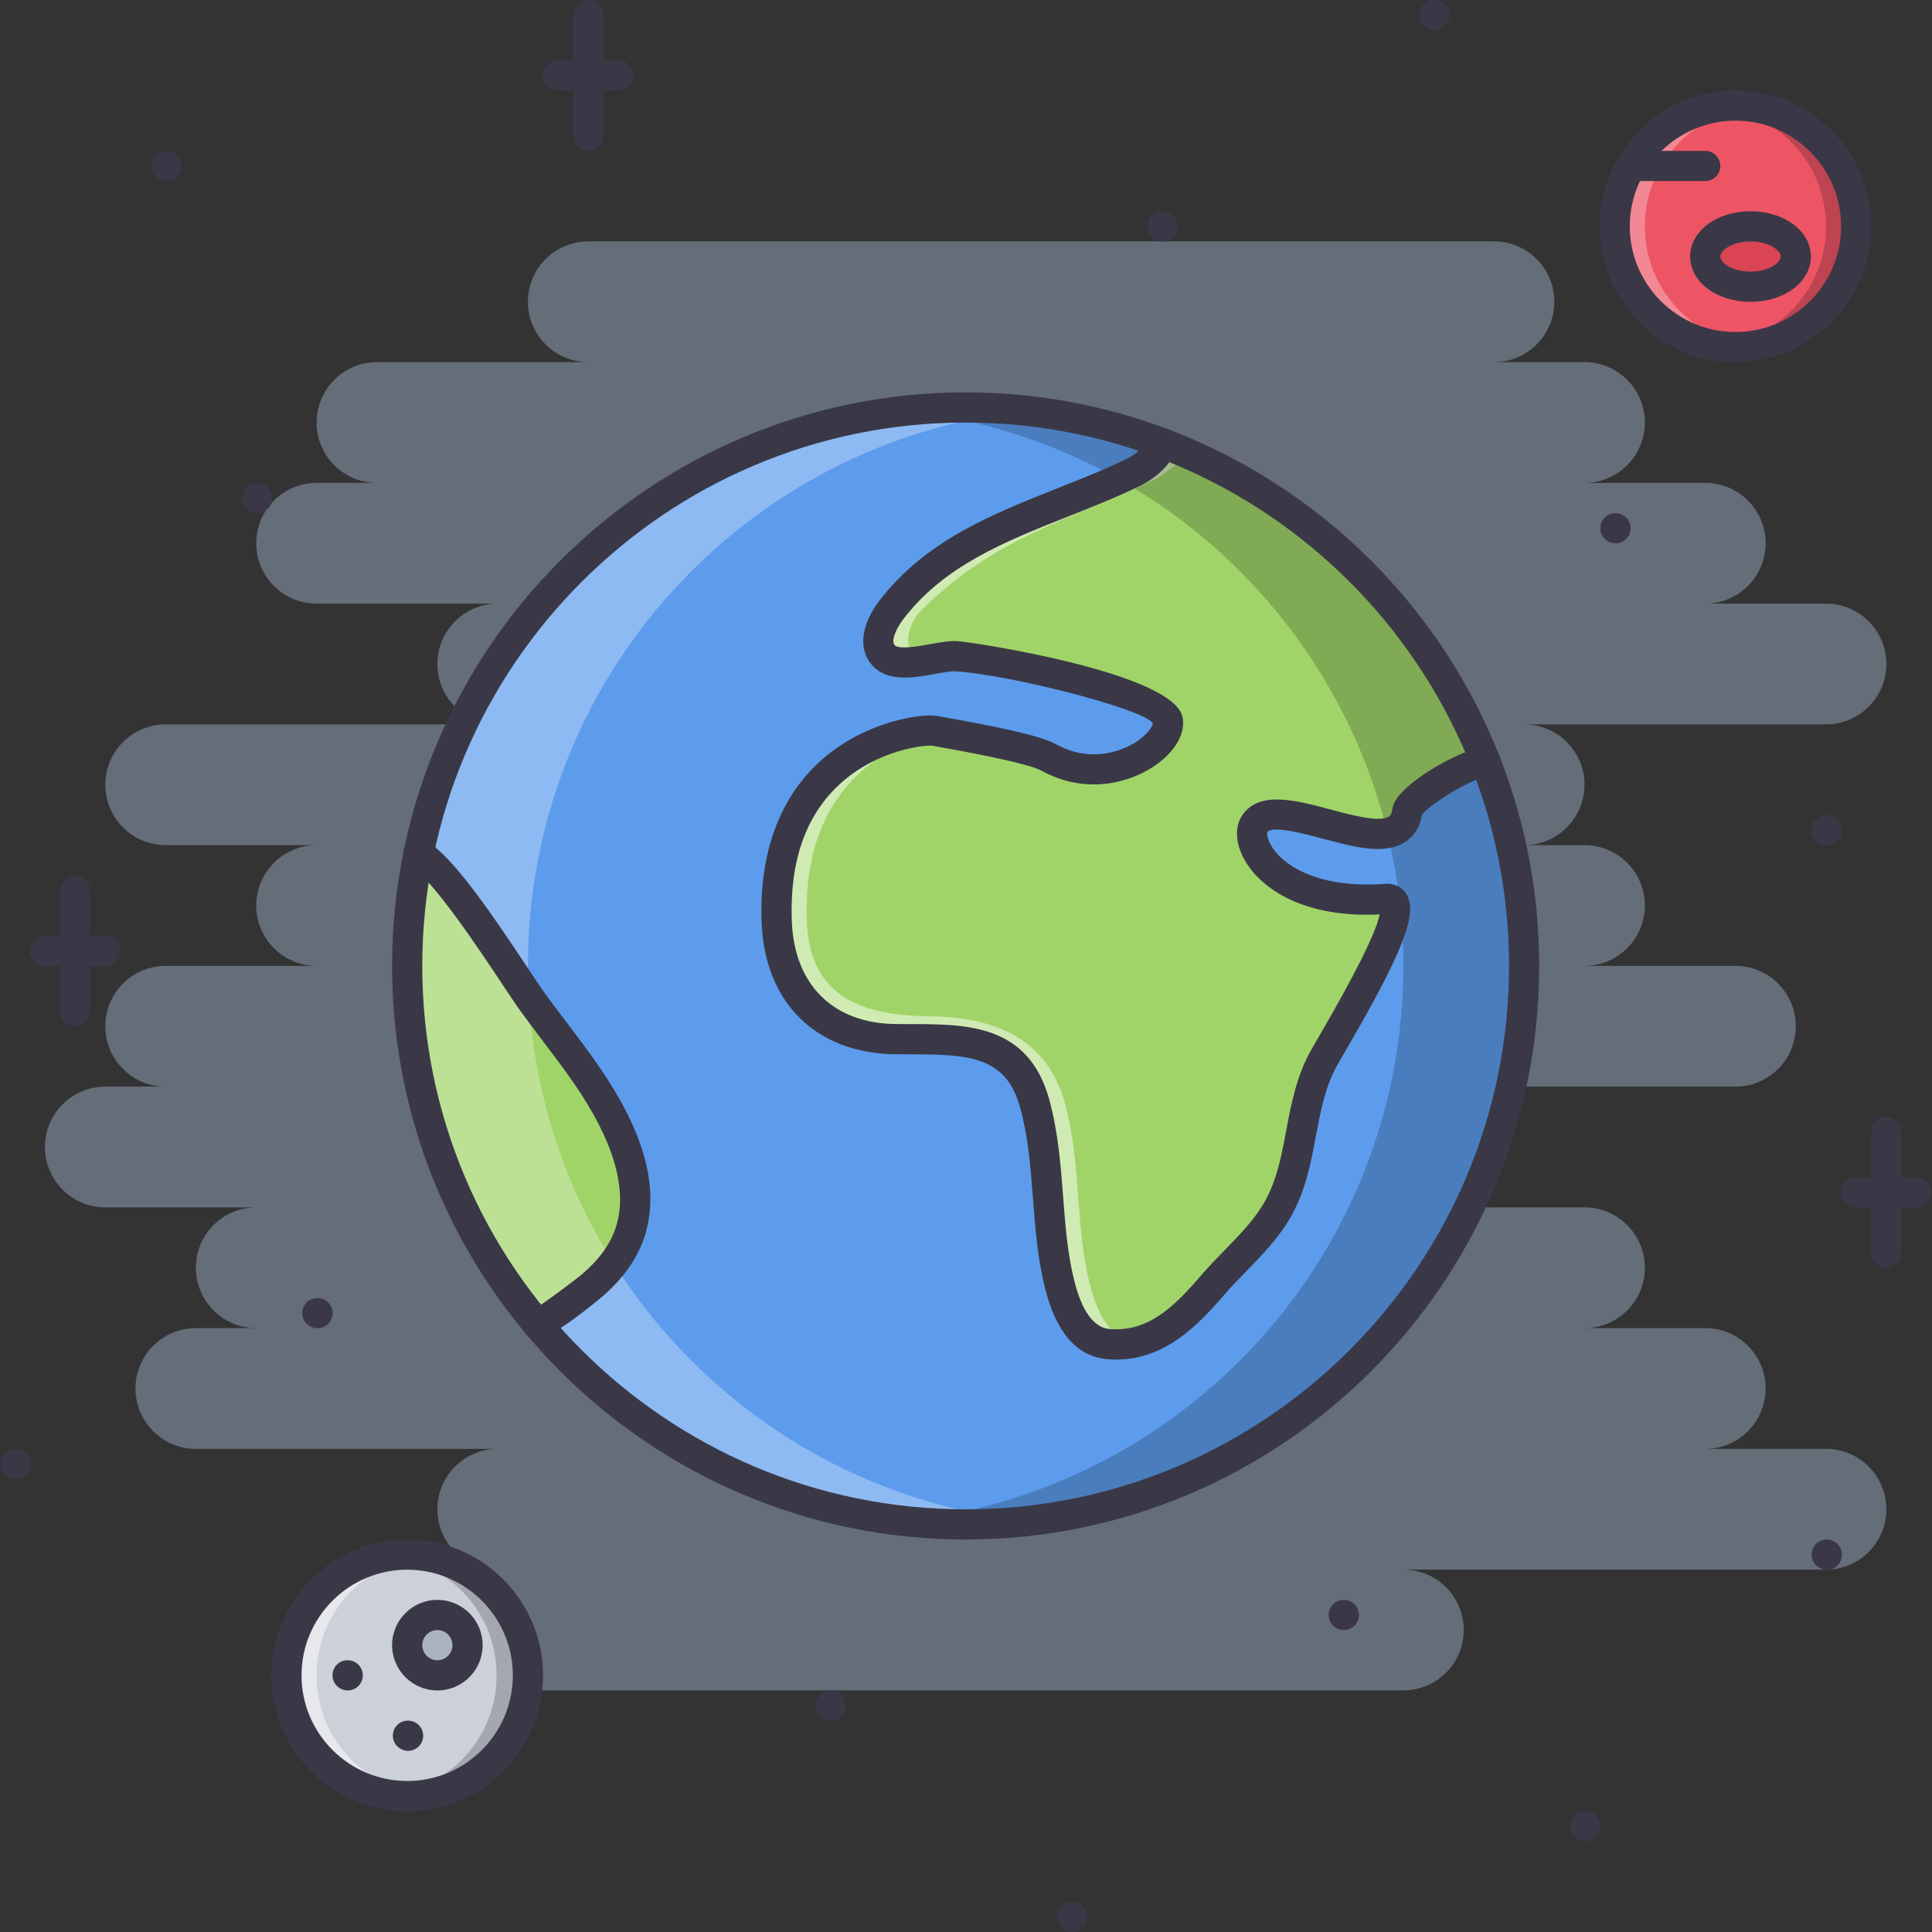 <?xml version="1.0" encoding="iso-8859-1"?>
<!-- Generator: Adobe Illustrator 19.0.0, SVG Export Plug-In . SVG Version: 6.00 Build 0)  -->
<svg version="1.1" id="Capa_1" xmlns="http://www.w3.org/2000/svg" xmlns:xlink="http://www.w3.org/1999/xlink" x="0px" y="0px"
	 viewBox="0 0 511.754 511.754" style="enable-background:new 0 0 511.754 511.754;" xml:space="preserve">
<rect x="0" y="0" width="511.754" height="511.754" fill="#333333" stroke="none"/>
<circle style="fill:#ED5565;" cx="459.687" cy="59.967" r="31.984"/>
<g style="opacity:0.3;">
	<path style="fill:#FFFFFF;" d="M435.697,59.971c0-16.293,12.229-29.595,27.986-31.583c-1.327-0.168-2.632-0.402-3.998-0.402
		c-17.663,0-31.984,14.321-31.984,31.985s14.321,31.985,31.984,31.985c1.366,0,2.671-0.234,3.998-0.402
		C447.926,89.566,435.697,76.264,435.697,59.971z"/>
</g>
<g style="opacity:0.2;">
	<path d="M483.674,59.971c0,16.293-12.229,29.595-27.986,31.583c1.327,0.168,2.632,0.402,3.998,0.402
		c17.663,0,31.984-14.321,31.984-31.985s-14.321-31.985-31.984-31.985c-1.366,0-2.671,0.234-3.998,0.402
		C471.445,30.376,483.674,43.678,483.674,59.971z"/>
</g>
<path style="fill:#DA4453;" d="M475.678,67.967c0,4.419-5.364,7.996-11.994,7.996s-11.994-3.577-11.994-7.996
	s5.364-7.996,11.994-7.996S475.678,63.548,475.678,67.967z"/>
<path style="fill:#656D78;" d="M483.674,383.784H451.69c8.832,0,15.992-7.161,15.992-15.992c0-8.832-7.16-15.992-15.992-15.992
	h-31.984c8.831,0,15.992-7.161,15.992-15.992c0-8.832-7.161-15.993-15.992-15.993h-47.978c8.832,0,15.993-7.16,15.993-15.992
	c0-8.831-7.161-15.992-15.993-15.992h87.958c8.832,0,15.992-7.16,15.992-15.992s-7.16-15.992-15.992-15.992h-39.98
	c8.831,0,15.992-7.161,15.992-15.992c0-8.832-7.161-15.992-15.992-15.992h-15.992c8.831,0,15.992-7.161,15.992-15.992
	c0-8.832-7.161-15.993-15.992-15.993h79.961c8.832,0,15.992-7.161,15.992-15.992s-7.16-15.993-15.992-15.993h-31.984
	c8.832,0,15.992-7.16,15.992-15.992s-7.16-15.992-15.992-15.992h-31.984c8.831,0,15.992-7.161,15.992-15.992
	c0-8.832-7.161-15.992-15.992-15.992h-23.99c8.831,0,15.992-7.161,15.992-15.992c0-8.832-7.161-15.993-15.992-15.993H155.832
	c-8.832,0-15.992,7.161-15.992,15.993c0,8.831,7.161,15.992,15.992,15.992H99.858c-8.832,0-15.992,7.16-15.992,15.992
	s7.161,15.992,15.992,15.992H83.866c-8.832,0-15.992,7.161-15.992,15.992c0,8.832,7.16,15.992,15.992,15.992h47.977
	c-8.831,0-15.992,7.161-15.992,15.993s7.161,15.991,15.992,15.991H43.885c-8.832,0-15.992,7.161-15.992,15.993
	c0,8.831,7.161,15.992,15.992,15.992h39.981c-8.832,0-15.992,7.16-15.992,15.992s7.16,15.992,15.992,15.992H43.885
	c-8.832,0-15.992,7.16-15.992,15.992s7.161,15.992,15.992,15.992H27.893c-8.832,0-15.993,7.161-15.993,15.992
	c0,8.832,7.161,15.992,15.993,15.992h39.981c-8.832,0-15.992,7.161-15.992,15.993c0,8.831,7.16,15.992,15.992,15.992H51.882
	c-8.832,0-15.993,7.16-15.993,15.992c0,8.831,7.161,15.992,15.993,15.992h79.961c-8.831,0-15.992,7.161-15.992,15.992
	c0,8.832,7.161,15.992,15.992,15.992H99.858c-8.832,0-15.992,7.161-15.992,15.993c0,8.831,7.161,15.992,15.992,15.992h271.869
	c8.832,0,15.993-7.161,15.993-15.992c0-8.832-7.161-15.993-15.993-15.993h111.946c8.832,0,15.992-7.16,15.992-15.992
	C499.666,390.945,492.506,383.784,483.674,383.784z"/>
<circle style="fill:#CCD1D9;" cx="107.857" cy="443.767" r="31.985"/>
<g style="opacity:0.5;">
	<path style="fill:#FFFFFF;" d="M83.866,443.772c0-16.289,12.229-29.596,27.986-31.579c-1.327-0.172-2.631-0.406-3.998-0.406
		c-17.663,0-31.984,14.321-31.984,31.985c0,17.663,14.321,31.984,31.984,31.984c1.367,0,2.671-0.234,3.998-0.406
		C96.095,473.366,83.866,460.061,83.866,443.772z"/>
</g>
<g style="opacity:0.2;">
	<path d="M131.546,443.772c0,16.289-12.229,29.595-27.987,31.578c1.328,0.172,2.632,0.406,3.998,0.406
		c17.664,0,31.985-14.321,31.985-31.984c0-17.664-14.321-31.985-31.985-31.985c-1.366,0-2.67,0.234-3.998,0.406
		C119.318,414.176,131.546,427.482,131.546,443.772z"/>
</g>
<path style="fill:#AAB2BD;" d="M123.847,435.775c0,4.419-3.584,7.996-7.996,7.996s-7.996-3.577-7.996-7.996
	c0-4.42,3.584-7.996,7.996-7.996S123.847,431.356,123.847,435.775z"/>
<path style="fill:#5D9CEC;" d="M403.713,255.846c0,81.695-66.227,147.929-147.93,147.929s-147.929-66.233-147.929-147.929
	c0-81.699,66.226-147.929,147.929-147.929C337.486,107.917,403.713,174.147,403.713,255.846z"/>
<path style="fill:#A0D468;" d="M332.465,218.024c-3.834,5.196,5.521,22.31,34.625,20.068c9.198-0.719-10.238,31.426-16.07,41.585
	c-7.278,12.635-5.436,27.581-12.314,40.137c-4.318,7.919-11.675,13.838-17.516,20.631c-7.277,8.395-15.43,16.633-27.58,15.587
	c-8.082-0.719-11.362-9.589-12.955-15.907c-3.92-15.75-2.241-32.07-6.56-47.898c-5.2-18.624-21.106-16.789-36.865-16.953
	c-19.03-0.234-30.782-12.393-31.5-31.184c-1.765-46.454,37.341-51.335,41.816-50.534c6.481,1.198,25.511,4.478,30.306,7.117
	c16.234,8.875,32.788-3.439,31.508-9.917c-1.358-6.556-41.582-15.91-55.817-16.949c-5.115-0.32-15.594,4.076-19.506-0.242
	c-3.202-3.44-0.242-8.957,1.999-11.912c15.75-20.713,41.98-25.75,64.125-36.545c0.719-0.32,6.318-3.12,7.677-7.754
	c39.185,14.712,70.45,45.576,85.638,84.44c-6.473,0.796-20.311,9.913-20.708,12.872
	C370.689,230.897,339.103,208.989,332.465,218.024z"/>
<g style="opacity:0.5;">
	<path style="fill:#FFFFFF;" d="M288.65,340.125c-3.92-15.75-2.241-32.07-6.559-47.898c-5.201-18.624-20.709-22.887-36.468-23.051
		c-19.029-0.242-31.18-6.295-31.898-25.086c-1.429-37.65,23.98-47.985,36.045-50.128c-0.804-0.148-1.616-0.292-2.225-0.406
		c-4.475-0.801-43.581,4.08-41.816,50.534c0.718,18.791,12.471,30.949,31.5,31.184c15.758,0.164,31.665-1.671,36.865,16.953
		c4.318,15.828,2.64,32.148,6.56,47.898c1.593,6.318,4.873,15.188,12.955,15.907c2.225,0.195,4.271-0.016,6.247-0.391
		C293.078,353.869,290.119,345.951,288.65,340.125z"/>
	<path style="fill:#FFFFFF;" d="M244.523,174.994c-0.961-0.297-1.843-0.711-2.491-1.429c-3.201-3.44-0.632-9.3,1.999-11.912
		c20.084-19.92,39.918-23.95,62.064-34.745c0.554-0.246,6.074-3.792,8.246-6.708c-2.172-0.938-4.279-2.011-6.505-2.847
		c-1.358,4.635-6.958,7.434-7.677,7.754c-22.145,10.795-48.375,15.832-64.125,36.545c-2.241,2.956-5.201,8.472-1.999,11.912
		C236.199,175.95,240.361,175.662,244.523,174.994z"/>
	<path style="fill:#FFFFFF;" d="M367.73,238.202c-0.219-0.031-0.374-0.129-0.64-0.109c-0.344,0.027-0.648,0.016-0.992,0.039
		C366.629,238.167,367.184,238.179,367.73,238.202z"/>
</g>
<path style="fill:#A0D468;" d="M155.356,284.707c7.754,11.275,15.906,26.792,11.752,40.949c-1.757,6.075-5.755,10.947-10.479,15.023
	c-1.116,0.969-13.033,9.995-14.313,9.995h-0.078c-21.427-25.659-34.382-58.769-34.382-94.829c0-10.155,1.039-20.068,3.038-29.665
	c8.074,4.478,25.269,32.383,29.743,38.622C145.36,271.439,150.717,277.913,155.356,284.707z"/>
<g style="opacity:0.3;">
	<path style="fill:#FFFFFF;" d="M139.839,255.846c0-76.292,57.761-139.054,131.936-147.031c-5.255-0.566-10.588-0.898-15.992-0.898
		c-81.703,0-147.929,66.229-147.929,147.929c0,81.695,66.226,147.929,147.929,147.929c5.404,0,10.737-0.327,15.992-0.897
		C197.601,394.904,139.839,332.137,139.839,255.846z"/>
</g>
<g style="opacity:0.2;">
	<path d="M371.728,255.846c0,76.291-57.761,139.059-131.937,147.031c5.255,0.57,10.589,0.897,15.992,0.897
		c81.703,0,147.93-66.233,147.93-147.929c0-81.699-66.227-147.929-147.93-147.929c-5.403,0-10.737,0.332-15.992,0.898
		C313.967,116.792,371.728,179.554,371.728,255.846z"/>
</g>
<g>
	<path style="fill:#3A3847;" d="M255.783,407.788c-83.772,0-151.927-68.154-151.927-151.927s68.155-151.927,151.927-151.927
		s151.928,68.154,151.928,151.927S339.556,407.788,255.783,407.788z M255.783,111.931c-79.36,0-143.931,64.566-143.931,143.931
		c0,79.368,64.571,143.931,143.931,143.931s143.932-64.562,143.932-143.931C399.715,176.497,335.144,111.931,255.783,111.931z"/>
	<path style="fill:#3A3847;" d="M295.671,360.124c-0.797,0-1.601-0.039-2.421-0.109c-7.988-0.703-13.533-7.067-16.477-18.929
		c-1.944-7.871-2.562-15.859-3.154-23.598c-0.641-8.402-1.25-16.336-3.421-24.176c-3.693-13.354-13.321-14.033-28.729-14.041
		l-4.302-0.016c-21.052-0.241-34.632-13.657-35.428-35.006c-0.875-23.333,8.309-36.377,16.164-43.21
		c11.408-9.929,26.112-12.135,30.36-11.389l1.335,0.238c13.057,2.327,25.746,4.822,30.188,7.27
		c9.895,5.45,18.414,1.058,20.803-0.414c3.693-2.288,4.826-4.669,4.803-5.235c-3.131-3.842-36.99-12.588-52.147-13.685
		c-1.25-0.098-3.428,0.312-5.552,0.695c-5.591,1.003-12.556,2.257-16.632-2.245c-3.749-4.115-3.077-10.631,1.757-16.996
		c12.158-16.023,30.009-23.098,47.281-29.939c6.13-2.432,12.479-4.942,18.351-7.801c1.624-0.792,4.889-2.92,5.583-5.29
		c0.617-2.112,2.812-3.346,4.959-2.714c2.116,0.621,3.334,2.843,2.71,4.963c-1.733,5.923-7.902,9.327-9.745,10.229
		c-6.153,2.991-12.643,5.56-18.913,8.047c-16.992,6.734-33.047,13.095-43.854,27.338c-1.874,2.472-3.217,5.681-2.21,6.786
		c1.117,1.218,6.435,0.27,9.292-0.25c2.733-0.492,5.341-0.968,7.543-0.797c4.373,0.316,57.074,8.363,59.425,20.124
		c0.82,4.08-1.702,8.73-6.755,12.431c-6.691,4.9-18.702,8.309-30.556,1.753c-3.904-2.147-21.841-5.349-27.736-6.399l-1.335-0.238
		c-1.468-0.184-14.118,0.784-24.34,10.116c-9.082,8.273-13.377,20.49-12.783,36.314c0.625,16.906,10.917,27.119,27.526,27.307
		l4.208,0.016c14.501,0.008,30.931,0.016,36.437,19.897c2.373,8.597,3.045,17.296,3.686,25.706
		c0.593,7.746,1.155,15.07,2.943,22.286c2.03,8.184,5.193,12.518,9.402,12.885c10.377,0.843,17.343-6.231,24.23-14.228
		c1.944-2.265,4.061-4.443,6.191-6.622c4.209-4.326,8.184-8.402,10.847-13.259c3.069-5.607,4.248-11.854,5.489-18.461
		c1.367-7.246,2.78-14.742,6.833-21.755l1.546-2.671c9.996-17.155,15.485-28.173,16.367-32.839
		c-20.029,0.995-31.516-6.774-35.834-14.54c-2.468-4.451-2.601-8.938-0.352-12.006c4.568-6.216,14.017-3.689,23.146-1.25
		c5.513,1.476,13.095,3.506,15.477,1.878c0.188-0.125,0.75-0.5,0.961-2.132c0.804-6.11,17.827-15.516,24.152-16.344
		c2.124-0.277,4.201,1.242,4.489,3.444c0.281,2.187-1.257,4.197-3.443,4.482c-5.005,0.66-15.469,7.543-17.351,10.011
		c-0.664,3.951-2.71,6.083-4.35,7.18c-5.442,3.647-13.478,1.488-22.005-0.796c-4.646-1.242-13.275-3.565-14.634-1.738
		c-0.141,0.308-0.109,1.995,1.468,4.298c3.67,5.365,13.354,10.663,29.635,9.414c2.451-0.211,4.521,0.796,5.716,2.698
		c3.178,5.072-0.844,15.34-16.531,42.268l-1.538,2.64c-3.365,5.833-4.592,12.338-5.888,19.233
		c-1.312,6.941-2.663,14.11-6.341,20.826c-3.187,5.81-7.738,10.479-12.135,14.992c-2.007,2.062-4.014,4.107-5.849,6.263
		C317.059,351.362,308.391,360.124,295.671,360.124z"/>
	<path style="fill:#3A3847;" d="M142.158,354.713c-0.055,0-0.102,0-0.156-0.008c-1.069-0.086-2.131-0.625-2.818-1.453
		c-1.414-1.702-1.188-4.217,0.507-5.638c0.531-0.438,1.14-0.719,1.772-0.844c2.483-1.397,11.346-8.09,12.557-9.128
		c4.873-4.131,7.895-8.418,9.277-13.111c2.905-9.886-0.883-22.521-11.26-37.575c-2.616-3.796-5.443-7.521-8.262-11.237
		c-2.171-2.857-4.334-5.708-6.396-8.582c-0.921-1.288-2.381-3.494-4.201-6.234c-5.599-8.449-18.718-28.245-24.231-31.208
		c-1.944-1.046-2.678-3.471-1.632-5.416c1.039-1.948,3.467-2.667,5.412-1.628c6.723,3.615,17.085,18.698,27.12,33.835
		c1.741,2.631,3.147,4.756,4.029,5.985c2.022,2.823,4.146,5.618,6.27,8.414c2.897,3.818,5.794,7.637,8.473,11.541
		c11.979,17.366,16.016,31.875,12.346,44.354c-1.804,6.153-5.755,11.854-11.744,16.93
		C159.127,343.796,146.148,354.713,142.158,354.713z"/>
	<path style="fill:#3A3847;" d="M4.139,391.812c-2.21,0-4.037-1.788-4.037-3.998s1.749-3.998,3.951-3.998h0.086
		c2.202,0,3.998,1.788,3.998,3.998S6.341,391.812,4.139,391.812z"/>
	<path style="fill:#3A3847;" d="M84.101,351.831c-2.21,0-4.037-1.788-4.037-3.998s1.749-3.998,3.951-3.998h0.086
		c2.202,0,3.998,1.788,3.998,3.998S86.303,351.831,84.101,351.831z"/>
	<path style="fill:#3A3847;" d="M220.035,455.781c-2.21,0-4.037-1.789-4.037-3.998c0-2.21,1.749-3.998,3.951-3.998h0.086
		c2.202,0,3.998,1.788,3.998,3.998C224.033,453.992,222.237,455.781,220.035,455.781z"/>
	<path style="fill:#3A3847;" d="M284.004,511.754c-2.209,0-4.037-1.788-4.037-3.998s1.75-3.998,3.951-3.998h0.086
		c2.202,0,3.998,1.788,3.998,3.998S286.206,511.754,284.004,511.754z"/>
	<path style="fill:#3A3847;" d="M419.939,487.766c-2.211,0-4.037-1.788-4.037-3.998s1.749-3.998,3.951-3.998h0.086
		c2.201,0,3.998,1.788,3.998,3.998S422.141,487.766,419.939,487.766z"/>
	<path style="fill:#3A3847;" d="M355.97,431.793c-2.21,0-4.037-1.789-4.037-3.998c0-2.211,1.749-3.998,3.951-3.998h0.086
		c2.202,0,3.998,1.787,3.998,3.998C359.968,430.004,358.172,431.793,355.97,431.793z"/>
	<path style="fill:#3A3847;" d="M483.908,223.893c-2.21,0-4.037-1.788-4.037-3.998s1.749-3.998,3.951-3.998h0.086
		c2.202,0,3.998,1.788,3.998,3.998S486.11,223.893,483.908,223.893z"/>
	<path style="fill:#3A3847;" d="M307.993,63.969c-2.21,0-4.038-1.789-4.038-3.998c0-2.21,1.75-3.998,3.952-3.998h0.086
		c2.202,0,3.998,1.788,3.998,3.998C311.991,62.181,310.195,63.969,307.993,63.969z"/>
	<path style="fill:#3A3847;" d="M427.936,143.931c-2.21,0-4.037-1.788-4.037-3.998s1.749-3.998,3.951-3.998h0.086
		c2.201,0,3.998,1.788,3.998,3.998S430.137,143.931,427.936,143.931z"/>
	<path style="fill:#3A3847;" d="M44.12,47.977c-2.21,0-4.037-1.788-4.037-3.998c0-2.209,1.75-3.998,3.951-3.998h0.086
		c2.202,0,3.998,1.789,3.998,3.998C48.118,46.189,46.322,47.977,44.12,47.977z"/>
	<path style="fill:#3A3847;" d="M379.958,7.996c-2.21,0-4.037-1.788-4.037-3.998S377.67,0,379.872,0h0.086
		c2.202,0,3.998,1.788,3.998,3.998S382.16,7.996,379.958,7.996z"/>
	<path style="fill:#3A3847;" d="M483.908,415.8c-2.21,0-4.037-1.788-4.037-3.998s1.749-3.998,3.951-3.998h0.086
		c2.202,0,3.998,1.788,3.998,3.998S486.11,415.8,483.908,415.8z"/>
	<path style="fill:#3A3847;" d="M68.108,135.935c-2.21,0-4.037-1.788-4.037-3.998s1.749-3.998,3.951-3.998h0.086
		c2.202,0,3.998,1.788,3.998,3.998S70.31,135.935,68.108,135.935z"/>
	<path style="fill:#3A3847;" d="M19.889,271.869c-2.21,0-3.998-1.788-3.998-3.998v-31.984c0-2.21,1.788-3.998,3.998-3.998
		c2.209,0,3.998,1.788,3.998,3.998v31.984C23.887,270.081,22.099,271.869,19.889,271.869z"/>
	<path style="fill:#3A3847;" d="M27.885,255.877H11.893c-2.209,0-3.998-1.788-3.998-3.998s1.789-3.998,3.998-3.998h15.993
		c2.21,0,3.998,1.788,3.998,3.998S30.095,255.877,27.885,255.877z"/>
	<path style="fill:#3A3847;" d="M499.658,335.839c-2.209,0-3.998-1.788-3.998-3.998v-31.985c0-2.209,1.789-3.998,3.998-3.998
		c2.21,0,3.998,1.789,3.998,3.998v31.985C503.656,334.051,501.868,335.839,499.658,335.839z"/>
	<path style="fill:#3A3847;" d="M507.654,319.846h-15.992c-2.21,0-3.998-1.787-3.998-3.998c0-2.209,1.788-3.998,3.998-3.998h15.992
		c2.21,0,3.998,1.789,3.998,3.998C511.652,318.059,509.864,319.846,507.654,319.846z"/>
	<path style="fill:#3A3847;" d="M155.824,39.981c-2.21,0-3.998-1.788-3.998-3.998V3.998c0-2.21,1.788-3.998,3.998-3.998
		s3.998,1.788,3.998,3.998v31.984C159.822,38.192,158.034,39.981,155.824,39.981z"/>
	<path style="fill:#3A3847;" d="M163.82,23.988h-15.992c-2.21,0-3.998-1.788-3.998-3.998s1.788-3.998,3.998-3.998h15.992
		c2.21,0,3.998,1.788,3.998,3.998S166.03,23.988,163.82,23.988z"/>
	<path style="fill:#3A3847;" d="M108.097,463.762c-2.21,0-4.037-1.789-4.037-3.998c0-2.21,1.749-3.998,3.951-3.998h0.086
		c2.202,0,3.998,1.788,3.998,3.998C112.095,461.973,110.299,463.762,108.097,463.762z"/>
	<path style="fill:#3A3847;" d="M92.105,447.77c-2.21,0-4.037-1.789-4.037-3.998c0-2.21,1.749-3.998,3.951-3.998h0.086
		c2.202,0,3.998,1.788,3.998,3.998C96.103,445.981,94.307,447.77,92.105,447.77z"/>
	<path style="fill:#3A3847;" d="M107.855,479.754c-19.842,0-35.982-16.141-35.982-35.982c0-19.843,16.141-35.983,35.982-35.983
		s35.983,16.141,35.983,35.983C143.837,463.613,127.696,479.754,107.855,479.754z M107.855,415.784
		c-15.43,0-27.986,12.557-27.986,27.987s12.557,27.986,27.986,27.986c15.43,0,27.986-12.557,27.986-27.986
		C135.841,428.341,123.285,415.784,107.855,415.784z"/>
	<path style="fill:#3A3847;" d="M115.851,447.77c-6.614,0-11.994-5.381-11.994-11.994c0-6.614,5.38-11.994,11.994-11.994
		c6.614,0,11.994,5.38,11.994,11.994C127.845,442.389,122.465,447.77,115.851,447.77z M115.851,431.777
		c-2.202,0-3.998,1.795-3.998,3.998c0,2.201,1.796,3.998,3.998,3.998s3.998-1.797,3.998-3.998
		C119.849,433.572,118.053,431.777,115.851,431.777z"/>
	<path style="fill:#3A3847;" d="M459.686,95.939c-19.842,0-35.982-16.141-35.982-35.983s16.141-35.983,35.982-35.983
		s35.982,16.141,35.982,35.983S479.527,95.939,459.686,95.939z M459.686,31.969c-15.43,0-27.986,12.557-27.986,27.987
		s12.557,27.987,27.986,27.987s27.986-12.557,27.986-27.987S475.115,31.969,459.686,31.969z"/>
	<path style="fill:#3A3847;" d="M451.689,47.961h-19.701c-2.21,0-3.998-1.788-3.998-3.998c0-2.209,1.788-3.998,3.998-3.998h19.701
		c2.21,0,3.998,1.789,3.998,3.998C455.688,46.173,453.899,47.961,451.689,47.961z"/>
	<path style="fill:#3A3847;" d="M463.684,79.946c-8.965,0-15.992-5.267-15.992-11.994s7.027-11.994,15.992-11.994
		s15.992,5.267,15.992,11.994S472.648,79.946,463.684,79.946z M463.684,63.954c-4.881,0-7.996,2.366-7.996,3.998
		s3.115,3.998,7.996,3.998s7.996-2.366,7.996-3.998S468.565,63.954,463.684,63.954z"/>
</g>
<g>
</g>
<g>
</g>
<g>
</g>
<g>
</g>
<g>
</g>
<g>
</g>
<g>
</g>
<g>
</g>
<g>
</g>
<g>
</g>
<g>
</g>
<g>
</g>
<g>
</g>
<g>
</g>
<g>
</g>
</svg>
